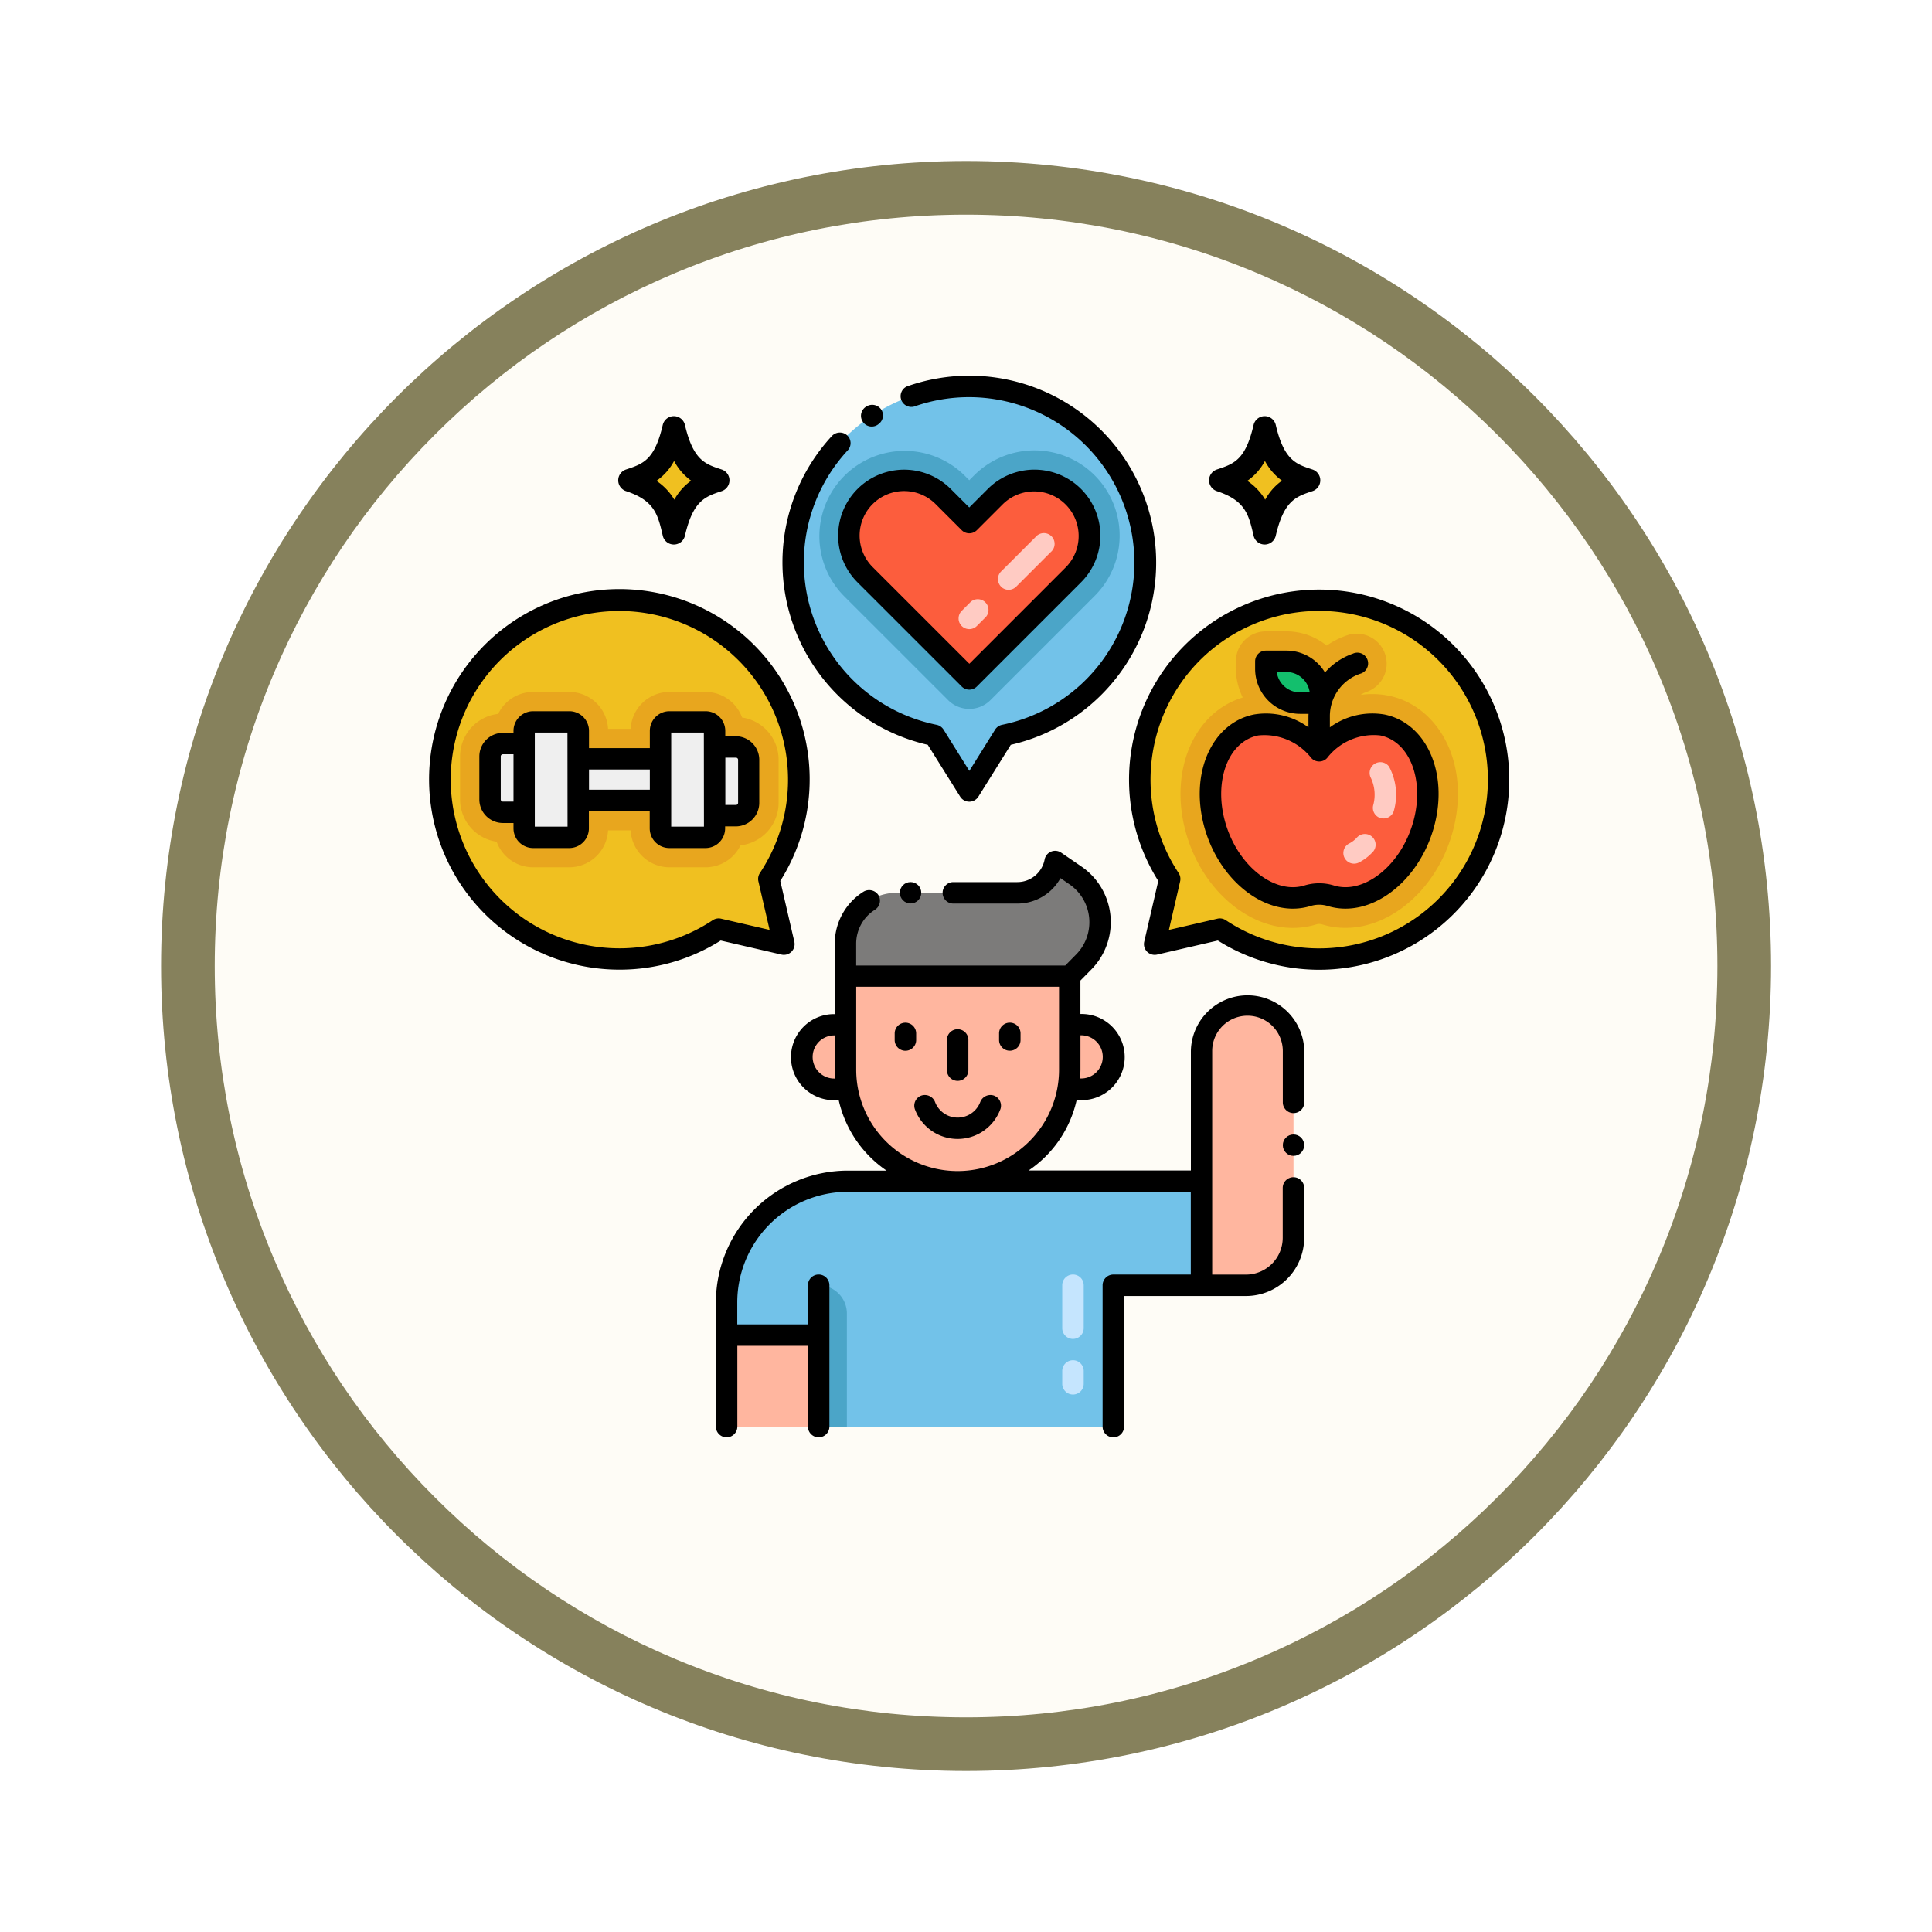 <svg xmlns="http://www.w3.org/2000/svg" xmlns:xlink="http://www.w3.org/1999/xlink" width="108" height="108" viewBox="0 0 108 108">
  <defs>
    <filter id="Fondo" x="0" y="0" width="108" height="108" filterUnits="userSpaceOnUse">
      <feOffset dy="3" input="SourceAlpha"/>
      <feGaussianBlur stdDeviation="3" result="blur"/>
      <feFlood flood-opacity="0.161"/>
      <feComposite operator="in" in2="blur"/>
      <feComposite in="SourceGraphic"/>
    </filter>
  </defs>
  <g id="Grupo_1171117" data-name="Grupo 1171117" transform="translate(-142.228 -980)">
    <g id="Grupo_1171001" data-name="Grupo 1171001" transform="translate(-12 -4234)">
      <g id="Grupo_1163006" data-name="Grupo 1163006" transform="translate(0 327)">
        <g id="Grupo_1158161" data-name="Grupo 1158161" transform="translate(-42.458 3701)">
          <g transform="matrix(1, 0, 0, 1, 196.69, 1186)" filter="url(#Fondo)">
            <g id="Fondo-2" data-name="Fondo" transform="translate(9 6)" fill="#fefcf6">
              <path d="M 45 88.5 C 39.127 88.5 33.43 87.35 28.068 85.082 C 22.889 82.891 18.236 79.755 14.241 75.759 C 10.245 71.764 7.109 67.111 4.918 61.932 C 2.65 56.57 1.5 50.873 1.5 45 C 1.5 39.127 2.65 33.43 4.918 28.068 C 7.109 22.889 10.245 18.236 14.241 14.241 C 18.236 10.245 22.889 7.109 28.068 4.918 C 33.43 2.65 39.127 1.5 45 1.5 C 50.873 1.5 56.57 2.65 61.932 4.918 C 67.111 7.109 71.764 10.245 75.759 14.241 C 79.755 18.236 82.891 22.889 85.082 28.068 C 87.35 33.43 88.5 39.127 88.5 45 C 88.5 50.873 87.35 56.57 85.082 61.932 C 82.891 67.111 79.755 71.764 75.759 75.759 C 71.764 79.755 67.111 82.891 61.932 85.082 C 56.57 87.35 50.873 88.5 45 88.5 Z" stroke="none"/>
              <path d="M 45 3 C 39.329 3 33.829 4.11 28.653 6.299 C 23.652 8.415 19.16 11.443 15.302 15.302 C 11.443 19.16 8.415 23.652 6.299 28.653 C 4.11 33.829 3 39.329 3 45 C 3 50.671 4.11 56.171 6.299 61.347 C 8.415 66.348 11.443 70.84 15.302 74.698 C 19.16 78.557 23.652 81.585 28.653 83.701 C 33.829 85.89 39.329 87 45 87 C 50.671 87 56.171 85.89 61.347 83.701 C 66.348 81.585 70.84 78.557 74.698 74.698 C 78.557 70.84 81.585 66.348 83.701 61.347 C 85.89 56.171 87 50.671 87 45 C 87 39.329 85.89 33.829 83.701 28.653 C 81.585 23.652 78.557 19.16 74.698 15.302 C 70.84 11.443 66.348 8.415 61.347 6.299 C 56.171 4.11 50.671 3 45 3 M 45 0 C 69.853 0 90 20.147 90 45 C 90 69.853 69.853 90 45 90 C 20.147 90 0 69.853 0 45 C 0 20.147 20.147 0 45 0 Z" stroke="none" fill="#86815c"/>
            </g>
          </g>
        </g>
      </g>
    </g>
    <g id="estilos-de-vida" transform="translate(164.416 997.06)">
      <path id="Trazado_1016243" data-name="Trazado 1016243" d="M189.826,16.386c-.892-.294-1.588-.484-2.055-2.493a.637.637,0,0,0-1.239,0c-.456,1.964-1.092,2.175-2.055,2.493a.637.637,0,0,0,0,1.208c1.6.528,1.781,1.31,2.055,2.493a.636.636,0,0,0,1.239,0c.456-1.964,1.126-2.186,2.055-2.493A.637.637,0,0,0,189.826,16.386Z" transform="translate(-138.643 -7.2)"/>
      <path id="Trazado_1016244" data-name="Trazado 1016244" d="M194.93,24.982a3.154,3.154,0,0,0-.94,1.062,3.3,3.3,0,0,0-1-1.052,3.14,3.14,0,0,0,.985-1.11,3.253,3.253,0,0,0,.952,1.1Z" transform="translate(-145.453 -15.172)" fill="#f0c020"/>
      <path id="Trazado_1016245" data-name="Trazado 1016245" d="M51.739,16.386c-.892-.294-1.588-.484-2.055-2.493a.637.637,0,0,0-1.239,0c-.456,1.964-1.092,2.175-2.055,2.493a.637.637,0,0,0,0,1.208c1.6.528,1.781,1.31,2.055,2.493a.636.636,0,0,0,1.239,0c.456-1.964,1.126-2.186,2.055-2.493A.637.637,0,0,0,51.739,16.386Z" transform="translate(-33.584 -7.2)"/>
      <path id="Trazado_1016246" data-name="Trazado 1016246" d="M56.844,24.982a3.154,3.154,0,0,0-.94,1.062,3.3,3.3,0,0,0-1-1.052,3.141,3.141,0,0,0,.985-1.11,3.252,3.252,0,0,0,.952,1.1Z" transform="translate(-40.395 -15.172)" fill="#f0c020"/>
      <path id="Trazado_1016247" data-name="Trazado 1016247" d="M111.609,144.268V149.5a5.779,5.779,0,0,1-.1,1.091,6.272,6.272,0,0,1-12.338,0,5.727,5.727,0,0,1-.1-1.091v-5.229Z" transform="translate(-73.998 -106.763)" fill="#ffb69f"/>
      <path id="Trazado_1016248" data-name="Trazado 1016248" d="M91.431,159.224H90.7a1.8,1.8,0,1,1,0-3.605h.629v2.513A5.8,5.8,0,0,0,91.431,159.224Z" transform="translate(-66.255 -115.399)" fill="#ffb69f"/>
      <path id="Trazado_1016249" data-name="Trazado 1016249" d="M153.617,157.412a1.8,1.8,0,0,1-1.8,1.8h-.732a5.849,5.849,0,0,0,.1-1.092v-2.516h.637A1.8,1.8,0,0,1,153.617,157.412Z" transform="translate(-113.566 -115.39)" fill="#ffb69f"/>
      <path id="Trazado_1016250" data-name="Trazado 1016250" d="M112.394,123.085l-.784.8H99.075v-1.816a2.845,2.845,0,0,1,2.846-2.843h6.759a2.152,2.152,0,0,0,2.114-1.75l1.135.777A3.168,3.168,0,0,1,112.394,123.085Z" transform="translate(-73.999 -86.376)" fill="#7c7b7a"/>
      <path id="Trazado_1016251" data-name="Trazado 1016251" d="M97.83,192.2v5.822H92.9v7.9H76.425v-5.113H71.282v-1.828A6.778,6.778,0,0,1,78.06,192.2Z" transform="translate(-52.854 -143.23)" fill="#72c2e9"/>
      <path id="Trazado_1016252" data-name="Trazado 1016252" d="M94.364,218.121v6.315H92.782v-7.9A1.58,1.58,0,0,1,94.364,218.121Z" transform="translate(-69.211 -161.748)" fill="#4ba5c8"/>
      <path id="Trazado_1016253" data-name="Trazado 1016253" d="M182.275,166.695V153.6a2.572,2.572,0,1,1,5.143,0v10.442a2.657,2.657,0,0,1-2.657,2.657Z" transform="translate(-137.298 -111.903)" fill="#ffb69f"/>
      <path id="Trazado_1016254" data-name="Trazado 1016254" d="M71.282,228.177h5.142v5.113H71.282Z" transform="translate(-52.854 -170.602)" fill="#ffb69f"/>
      <path id="Trazado_1016255" data-name="Trazado 1016255" d="M21.413,59.355A10.03,10.03,0,1,0,19.872,74.8l3.647.843L22.676,72A10.033,10.033,0,0,0,21.413,59.355Z" transform="translate(-1.886 -39.925)" fill="#f0c020"/>
      <path id="Trazado_1016256" data-name="Trazado 1016256" d="M24.764,79.284a2.179,2.179,0,0,0-2.042-1.43H20.706a2.178,2.178,0,0,0-2.172,2.064H17.272A2.178,2.178,0,0,0,15.1,77.854H13.085a2.177,2.177,0,0,0-1.956,1.228A2.4,2.4,0,0,0,9,81.458v2.407a2.393,2.393,0,0,0,2.043,2.363,2.179,2.179,0,0,0,2.042,1.43H15.1a2.178,2.178,0,0,0,2.172-2.067h1.262a2.178,2.178,0,0,0,2.172,2.067h2.015a2.178,2.178,0,0,0,1.956-1.228,2.4,2.4,0,0,0,2.129-2.377V81.648a2.394,2.394,0,0,0-2.043-2.364Z" transform="translate(-5.469 -56.235)" fill="#e8a61e"/>
      <path id="Trazado_1016257" data-name="Trazado 1016257" d="M170.781,59.355A10.03,10.03,0,1,1,172.322,74.8l-3.647.843L169.518,72a10.033,10.033,0,0,1,1.263-12.644Z" transform="translate(-126.319 -39.925)" fill="#f0c020"/>
      <path id="Trazado_1016258" data-name="Trazado 1016258" d="M187.438,67.248a1.368,1.368,0,0,1,.337-.167,1.675,1.675,0,1,0-1.189-3.131,4.739,4.739,0,0,0-1.051.541,3.568,3.568,0,0,0-2.245-.793h-1.154a1.674,1.674,0,0,0-1.674,1.674,3.967,3.967,0,0,0,.382,2.024c-2.724.83-4.125,4.072-3.187,7.509,1,3.66,4.294,6.1,7.3,5.173a.559.559,0,0,1,.324,0c3,.921,6.3-1.51,7.3-5.174C193.79,70.471,191.11,66.748,187.438,67.248Z" transform="translate(-133.563 -45.464)" fill="#e8a61e"/>
      <path id="Trazado_1016259" data-name="Trazado 1016259" d="M197.313,70.7h1.154a1.914,1.914,0,0,1,1.914,1.914v.423h-1.154a1.914,1.914,0,0,1-1.914-1.914Z" transform="translate(-148.739 -50.79)" fill="#13bf6d"/>
      <path id="Trazado_1016260" data-name="Trazado 1016260" d="M193.975,85.4a3.864,3.864,0,0,0-3.526,1.447,3.864,3.864,0,0,0-3.526-1.447c-2.006.4-3.045,2.88-2.32,5.534.765,2.8,3.172,4.635,5.193,4.014a2.233,2.233,0,0,1,1.306,0c2.018.619,4.425-1.207,5.192-4.014.724-2.654-.314-5.132-2.32-5.534Z" transform="translate(-138.895 -61.934)" fill="#fc5d3d"/>
      <path id="Trazado_1016261" data-name="Trazado 1016261" d="M106.52,16.292a9.85,9.85,0,1,0-11.8,9.656l1.947,3.118,1.947-3.118a9.852,9.852,0,0,0,7.9-9.656Z" transform="translate(-64.676 -1.904)" fill="#72c2e9"/>
      <path id="Trazado_1016262" data-name="Trazado 1016262" d="M29.741,86.256H28.55v-.9a.5.5,0,0,0-.5-.5H26.032a.5.5,0,0,0-.5.5v1.561h-4.6V85.357a.5.5,0,0,0-.5-.5H18.411a.5.5,0,0,0-.5.5v.709H16.718a.718.718,0,0,0-.718.718v2.407a.718.718,0,0,0,.718.718h1.191v.9a.5.5,0,0,0,.5.5h2.015a.5.5,0,0,0,.5-.5V89.244h4.6v1.564a.5.5,0,0,0,.5.5h2.015a.5.5,0,0,0,.5-.5V90.1h1.191a.718.718,0,0,0,.718-.718V86.973A.718.718,0,0,0,29.741,86.256Z" transform="translate(-10.794 -61.56)" fill="#efefef"/>
      <path id="Trazado_1016263" data-name="Trazado 1016263" d="M101.531,22.794l-.273.273-.272-.272a4.765,4.765,0,0,0-6.738,6.739l5.826,5.825a1.674,1.674,0,0,0,2.368,0l5.826-5.826a4.764,4.764,0,0,0-6.737-6.738Z" transform="translate(-69.263 -13.282)" fill="#4ba5c8"/>
      <path id="Trazado_1016264" data-name="Trazado 1016264" d="M112.414,33.677,106.588,39.5l-5.826-5.825a3.09,3.09,0,0,1,0-4.37h0a3.09,3.09,0,0,1,4.37,0l1.456,1.456,1.457-1.457a3.09,3.09,0,1,1,4.37,4.37Z" transform="translate(-74.593 -18.611)" fill="#fc5d3d"/>
      <path id="Trazado_1016265" data-name="Trazado 1016265" d="M150.334,220.745a.6.6,0,0,1-.6-.6v-.718a.6.6,0,0,1,1.2,0v.718A.6.6,0,0,1,150.334,220.745Zm0-3.109a.6.6,0,0,1-.6-.6v-2.4a.6.6,0,0,1,1.2,0v2.4A.6.6,0,0,1,150.334,217.635Z" transform="translate(-112.542 -159.849)" fill="#c5e5fe"/>
      <path id="Trazado_1016266" data-name="Trazado 1016266" d="M215.49,99.481a.6.6,0,0,1,.282-.8,1.5,1.5,0,0,0,.4-.305.6.6,0,1,1,.855.836,2.649,2.649,0,0,1-.742.548A.6.6,0,0,1,215.49,99.481Zm2.062-2.2a.6.6,0,0,1-.457-.712,2.211,2.211,0,0,0-.128-1.549.6.6,0,0,1,1.018-.629,3.309,3.309,0,0,1,.279,2.432A.6.6,0,0,1,217.552,97.276Z" transform="translate(-162.524 -68.597)" fill="#ffcbc3"/>
      <path id="Trazado_1016267" data-name="Trazado 1016267" d="M125.675,46.041a.6.6,0,0,1,0-.846l.507-.507a.6.6,0,0,1,.846.846l-.507.507A.6.6,0,0,1,125.675,46.041Zm2.2-2.2a.6.6,0,0,1,0-.846l1.937-1.937a.6.6,0,1,1,.846.846l-1.937,1.937A.6.6,0,0,1,127.873,43.843Z" transform="translate(-94.103 -28.108)" fill="#ffcbc3"/>
      <path id="Trazado_1016268" data-name="Trazado 1016268" d="M119.961,172.857a.6.6,0,0,0-.352-.77.611.611,0,0,0-.768.352,1.352,1.352,0,0,1-2.531,0,.613.613,0,0,0-.77-.352.6.6,0,0,0-.352.768,2.548,2.548,0,0,0,4.772,0Z" transform="translate(-86.23 -127.901)"/>
      <path id="Trazado_1016269" data-name="Trazado 1016269" d="M111.786,155.761a.6.6,0,1,0-1.2,0v.369a.6.6,0,0,0,1.2,0Z" transform="translate(-82.76 -115.052)"/>
      <path id="Trazado_1016270" data-name="Trazado 1016270" d="M135.575,156.729a.6.6,0,0,0,.6-.6v-.369a.6.6,0,1,0-1.2,0v.369A.6.6,0,0,0,135.575,156.729Z" transform="translate(-101.314 -115.053)"/>
      <path id="Trazado_1016271" data-name="Trazado 1016271" d="M123.381,159.585a.6.6,0,0,0,.6-.6V157.3a.6.6,0,0,0-1.2,0v1.684A.6.6,0,0,0,123.381,159.585Z" transform="translate(-92.036 -116.225)"/>
      <path id="Trazado_1016272" data-name="Trazado 1016272" d="M68.782,140.22v6.94a.6.6,0,0,0,1.2,0v-4.515h3.946v4.515a.6.6,0,0,0,1.2,0c0-2.388,0-7.069,0-7.9a.6.6,0,0,0-1.2,0v2.185H69.978v-1.229a6.187,6.187,0,0,1,6.18-6.18H95.33v4.626H91a.6.6,0,0,0-.6.6v7.9a.6.6,0,0,0,1.2,0v-7.3h6.815a3.258,3.258,0,0,0,3.254-3.247s0,0,0-.006v-2.789a.6.6,0,1,0-1.2,0v2.787a2.061,2.061,0,0,1-2.059,2.058H96.526v-12.5a1.974,1.974,0,1,1,3.948,0v2.871a.6.6,0,0,0,1.2,0v-2.87s0,0,0,0a3.17,3.17,0,0,0-6.339,0v6.678H86.264a6.447,6.447,0,0,0,2.688-3.949,2.408,2.408,0,1,0,.247-4.8h-.039v-1.869l.611-.62a3.766,3.766,0,0,0-.552-5.752l-1.135-.777a.6.6,0,0,0-.925.382,1.555,1.555,0,0,1-1.526,1.264H82.056a.6.6,0,1,0,0,1.2h3.589a2.753,2.753,0,0,0,2.4-1.422l.5.345a2.57,2.57,0,0,1,.375,3.924l-.608.617H76.625v-1.218a2.241,2.241,0,0,1,1.049-1.9.6.6,0,0,0,.189-.825.615.615,0,0,0-.825-.187,3.419,3.419,0,0,0-1.609,2.927v3.918H75.4a2.407,2.407,0,1,0,.246,4.8,6.492,6.492,0,0,0,2.677,3.949H76.158a7.385,7.385,0,0,0-7.376,7.376Zm20.38-14.933a1.207,1.207,0,1,1-.017,2.412c.006-.087.017-.434.017-.494v-1.918Zm-14.971,1.207a1.207,1.207,0,0,1,1.239-1.2v1.917c0,.155.009.358.018.493A1.209,1.209,0,0,1,74.191,126.495Zm2.436.711c0-4.014,0-.959,0-4.63H87.965v4.632a5.669,5.669,0,0,1-11.338,0Z" transform="translate(-50.952 -84.473)"/>
      <circle id="Elipse_11978" data-name="Elipse 11978" cx="0.598" cy="0.598" r="0.598" transform="translate(49.522 46.358)"/>
      <circle id="Elipse_11979" data-name="Elipse 11979" cx="0.598" cy="0.598" r="0.598" transform="translate(28.115 32.248)"/>
      <path id="Trazado_1016273" data-name="Trazado 1016273" d="M12.449,75.183A10.572,10.572,0,0,0,18.1,73.555l3.4.786a.6.6,0,0,0,.717-.717l-.786-3.4a10.638,10.638,0,1,0-8.981,4.959ZM5.766,57.891A9.433,9.433,0,0,1,20.292,69.78a.6.6,0,0,0-.085.466l.627,2.714-2.714-.627a.6.6,0,0,0-.466.085A9.433,9.433,0,0,1,5.766,57.891Z" transform="translate(0 -38.038)"/>
      <path id="Trazado_1016274" data-name="Trazado 1016274" d="M166.992,70.225l-.786,3.4a.6.6,0,0,0,.717.717l3.4-.786a10.627,10.627,0,1,0-3.331-3.331Zm2.325-12.333a9.432,9.432,0,1,1,1.45,14.527.6.6,0,0,0-.466-.085l-2.714.627.627-2.714a.6.6,0,0,0-.085-.466A9.452,9.452,0,0,1,169.317,57.892Z" transform="translate(-124.432 -38.039)"/>
      <path id="Trazado_1016275" data-name="Trazado 1016275" d="M188.065,82.474a1.639,1.639,0,0,1,.955,0c2.4.737,5.105-1.356,5.945-4.428.831-3.047-.457-5.813-2.779-6.278a4.028,4.028,0,0,0-3.045.719v-.629a2.507,2.507,0,0,1,1.692-2.366.6.6,0,1,0-.407-1.124,3.679,3.679,0,0,0-1.558,1.054,2.51,2.51,0,0,0-2.152-1.224h-1.154a.6.6,0,0,0-.6.6v.423a2.514,2.514,0,0,0,2.511,2.511h.475c0,.043-.005.085-.005.127v.629a4.028,4.028,0,0,0-3.045-.719c-2.325.466-3.61,3.236-2.779,6.278C182.961,81.128,185.669,83.21,188.065,82.474Zm-1.895-13.08h.544a1.317,1.317,0,0,1,1.3,1.141h-.544A1.317,1.317,0,0,1,186.171,69.394Zm-1.037,3.547A3.324,3.324,0,0,1,188.1,74.2a.6.6,0,0,0,.888,0,3.288,3.288,0,0,1,2.964-1.261c1.673.335,2.481,2.519,1.86,4.79-.681,2.494-2.776,4.111-4.44,3.6a2.813,2.813,0,0,0-1.658,0c-1.667.512-3.76-1.108-4.44-3.6C182.653,75.459,183.462,73.276,185.134,72.941Z" transform="translate(-136.988 -48.888)"/>
      <path id="Trazado_1016276" data-name="Trazado 1016276" d="M92.447,24.576l1.813,2.9a.6.6,0,0,0,1.014,0l1.813-2.9A10.448,10.448,0,0,0,94.775,3.941h-.008a10.432,10.432,0,0,0-3.485.6.6.6,0,0,0,.4,1.127,9.23,9.23,0,0,1,3.081-.526h0A9.252,9.252,0,0,1,96.6,23.458a.6.6,0,0,0-.39.27l-1.439,2.305-1.44-2.305a.6.6,0,0,0-.39-.27,9.272,9.272,0,0,1-7.422-9.07s0,0,0,0a9.227,9.227,0,0,1,2.452-6.271.592.592,0,0,0-.033-.844.613.613,0,0,0-.844.033,10.405,10.405,0,0,0-2.77,7.085s0,0,0,.006A10.473,10.473,0,0,0,92.447,24.576Z" transform="translate(-62.772 0)"/>
      <path id="Trazado_1016277" data-name="Trazado 1016277" d="M103.762,11.846a.6.6,0,0,0,.17-.828.611.611,0,0,0-.825-.172,0,0,0,0,0,0,0,.6.6,0,1,0,.658,1Z" transform="translate(-76.859 -5.184)"/>
      <path id="Trazado_1016278" data-name="Trazado 1016278" d="M98.434,32.2l5.826,5.825a.6.6,0,0,0,.846,0l5.826-5.827a3.688,3.688,0,0,0-5.216-5.216l-1.034,1.034-1.033-1.033A3.688,3.688,0,1,0,98.434,32.2Zm.846-4.371a2.49,2.49,0,0,1,3.524,0l1.456,1.456a.6.6,0,0,0,.846,0l1.457-1.457a2.492,2.492,0,0,1,3.524,3.524l-5.4,5.4-5.4-5.4A2.491,2.491,0,0,1,99.28,27.828Z" transform="translate(-72.688 -16.708)"/>
      <g id="Grupo_1171116" data-name="Grupo 1171116" transform="translate(5.206 23.294)">
        <path id="Trazado_1016279" data-name="Trazado 1016279" d="M36.608,93.483h4.6v2.325h-4.6Z" transform="translate(-31.679 -91.419)" fill="#efefef"/>
        <path id="Trazado_1016280" data-name="Trazado 1016280" d="M27,85.357v5.45a.5.5,0,0,1-.5.5H24.481a.5.5,0,0,1-.5-.5v-5.45a.5.5,0,0,1,.5-.5H26.5A.5.5,0,0,1,27,85.357Z" transform="translate(-22.07 -84.854)" fill="#efefef"/>
        <path id="Trazado_1016281" data-name="Trazado 1016281" d="M17.908,93.765H16.718A.718.718,0,0,1,16,93.047V90.641a.718.718,0,0,1,.718-.718h1.191Z" transform="translate(-16 -88.711)" fill="#efefef"/>
        <path id="Trazado_1016282" data-name="Trazado 1016282" d="M55.839,90.807v-5.45a.5.5,0,0,1,.5-.5h2.015a.5.5,0,0,1,.5.5v5.45a.5.5,0,0,1-.5.5H56.342A.5.5,0,0,1,55.839,90.807Z" transform="translate(-46.31 -84.854)" fill="#efefef"/>
        <path id="Trazado_1016283" data-name="Trazado 1016283" d="M68.47,90.714h1.191a.718.718,0,0,1,.718.718v2.407a.718.718,0,0,1-.718.718H68.47Z" transform="translate(-55.92 -89.312)" fill="#efefef"/>
      </g>
      <path id="Trazado_1016284" data-name="Trazado 1016284" d="M27.839,83.756h-.592v-.3a1.1,1.1,0,0,0-1.1-1.1H24.13a1.1,1.1,0,0,0-1.1,1.1v.963h-3.4v-.963a1.1,1.1,0,0,0-1.1-1.1H16.509a1.1,1.1,0,0,0-1.1,1.1v.111h-.592A1.317,1.317,0,0,0,13.5,84.883V87.29a1.317,1.317,0,0,0,1.316,1.316h.593v.3a1.1,1.1,0,0,0,1.1,1.1h2.015a1.1,1.1,0,0,0,1.1-1.1V87.94h3.4v.966a1.1,1.1,0,0,0,1.1,1.1h2.015a1.1,1.1,0,0,0,1.1-1.1v-.111h.593a1.317,1.317,0,0,0,1.316-1.316V85.072a1.318,1.318,0,0,0-1.316-1.316ZM14.816,87.409a.12.12,0,0,1-.12-.12V84.883a.12.12,0,0,1,.12-.12h.593v2.646h-.593Zm3.614,1.4H16.6v-5.26h1.825Zm1.2-2.066V85.615h3.4v1.129Zm6.425,2.066H24.225v-5.26H26.05Zm1.908-1.332a.12.12,0,0,1-.12.12h-.592V84.952h.593a.12.12,0,0,1,.12.12v2.407Z" transform="translate(-8.892 -59.659)"/>
    </g>
  </g>
</svg>
